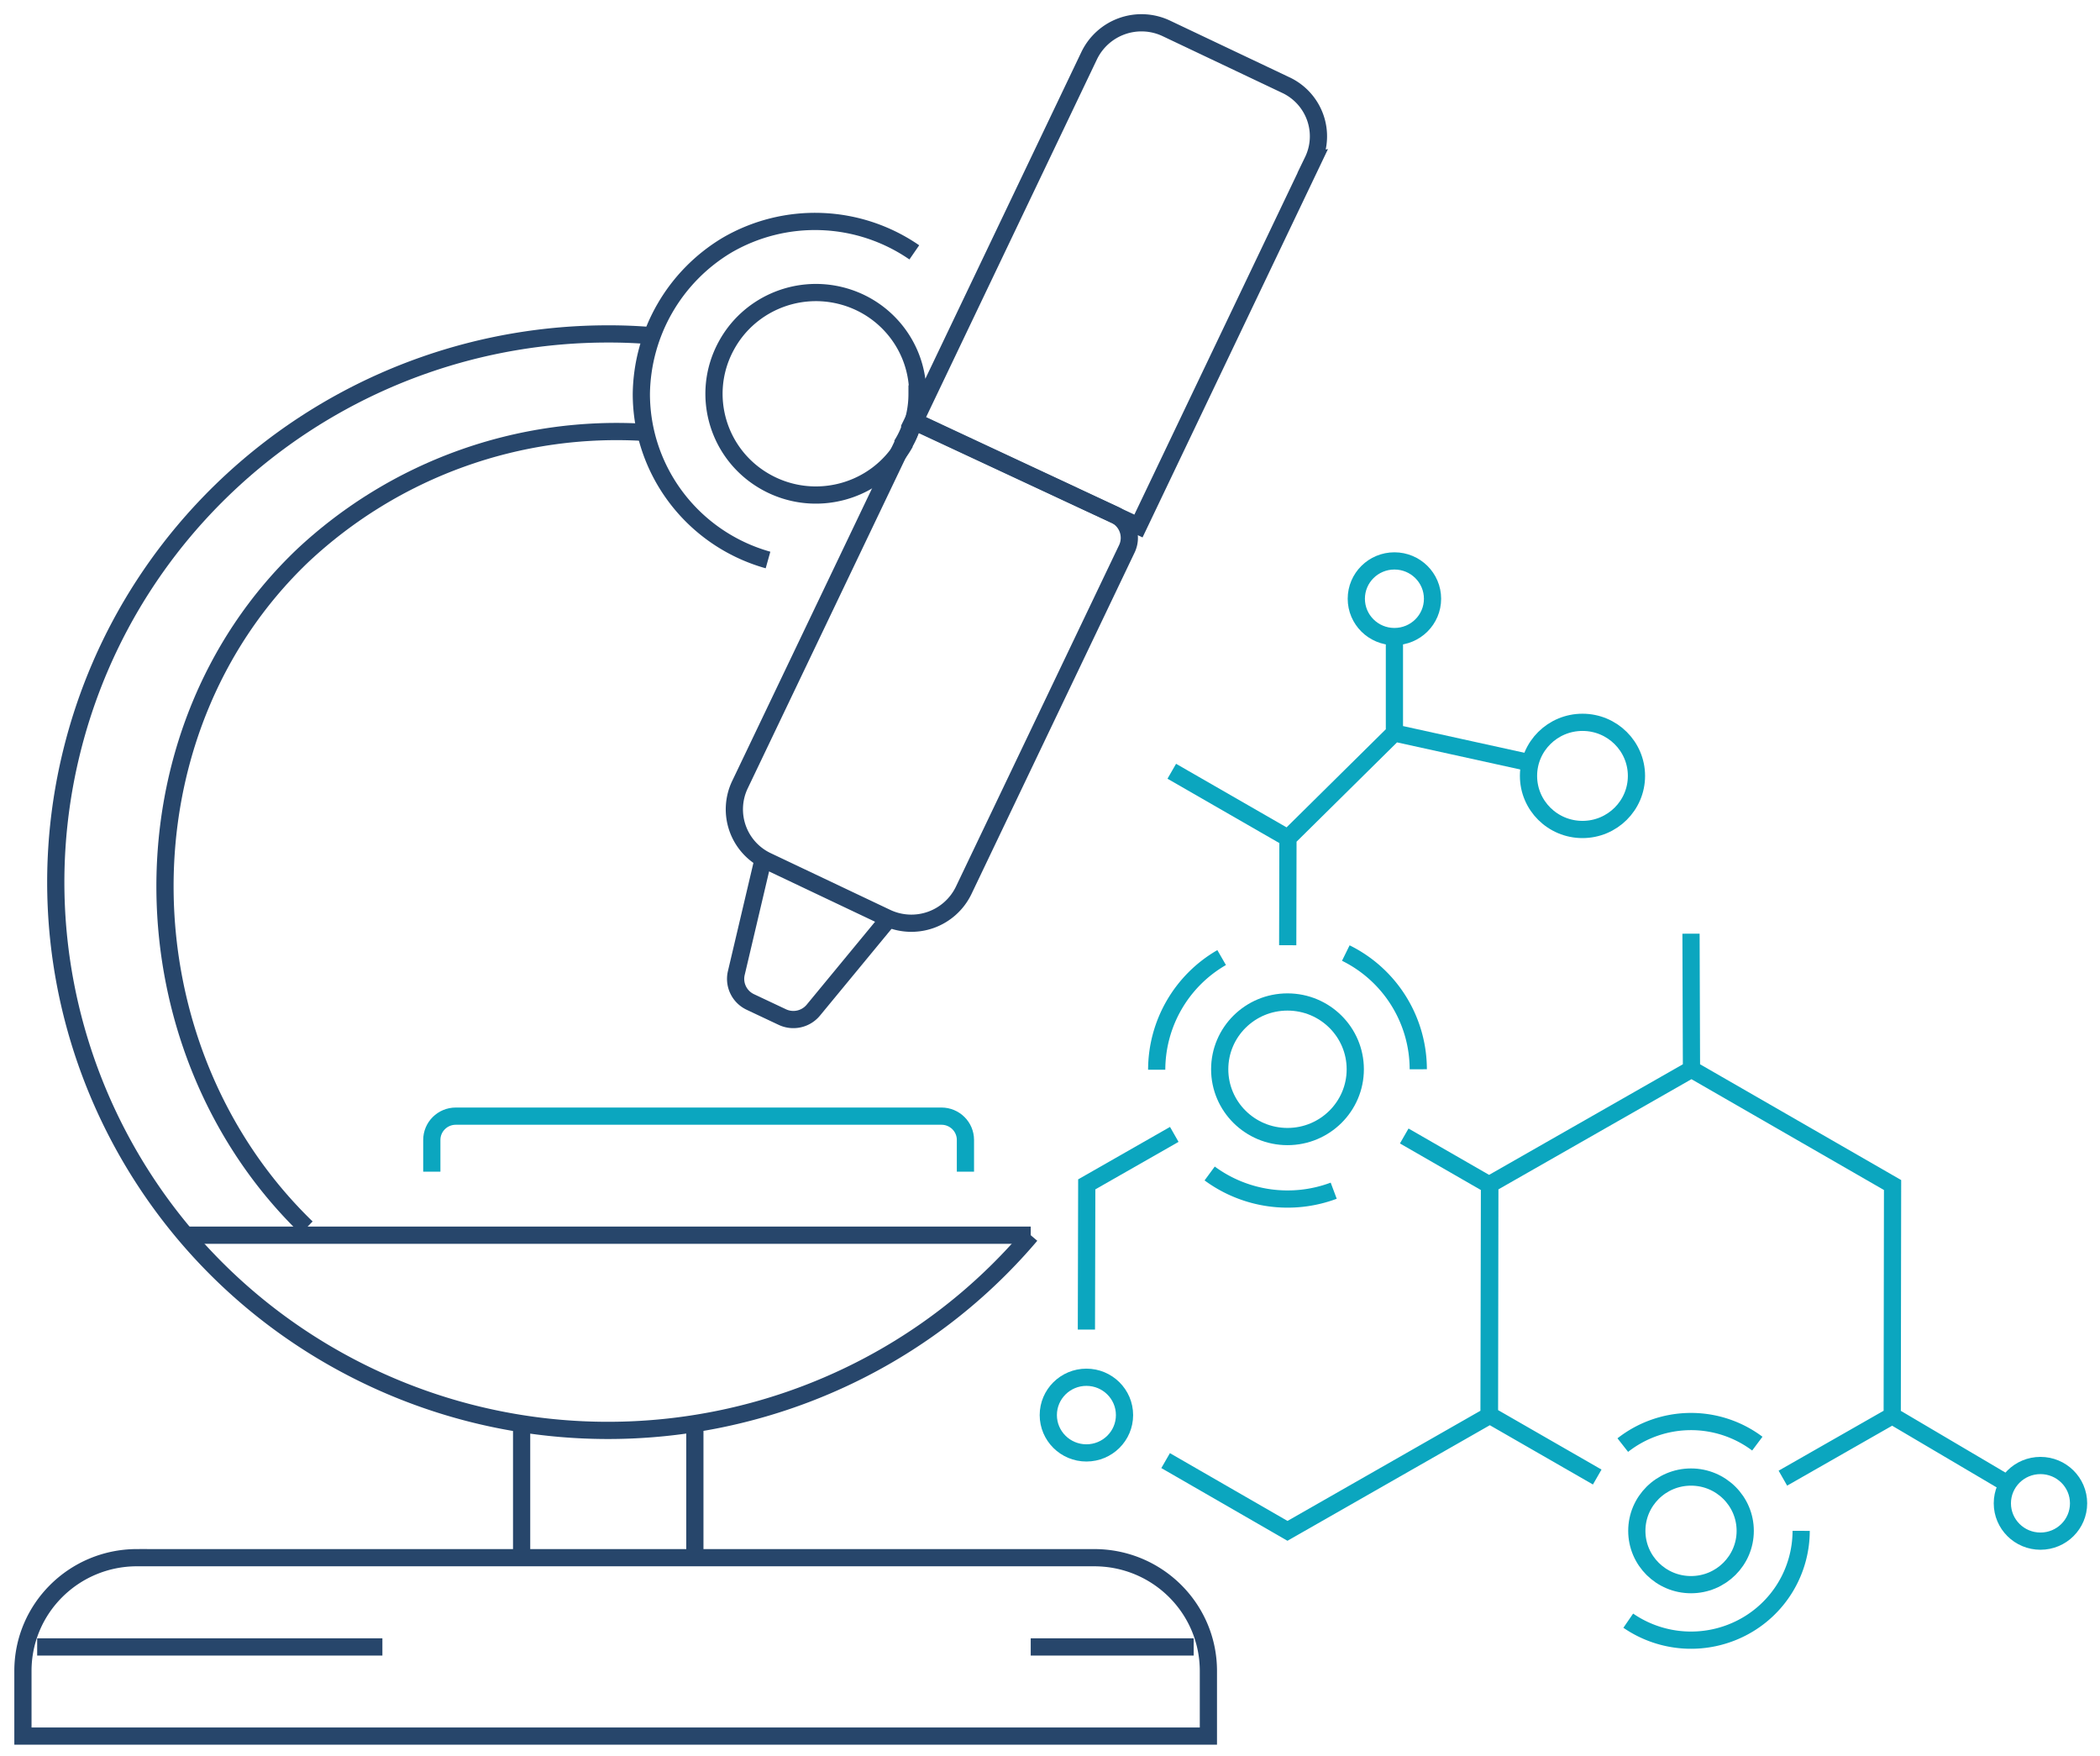 <svg xmlns="http://www.w3.org/2000/svg" width="122" height="102" viewBox="0 0 122 102">
    <g fill="none" fill-rule="evenodd">
        <path stroke="#27466B" d="M53.117 14.658a10.163 10.163 0 0 0-10.886-.415 10.228 10.228 0 0 0-4.972 8.639c.004 4.486 3.009 8.424 7.359 9.644"/>
        <path stroke="#27466B" d="M53.276 22.882a5.73 5.73 0 0 1-.364 2.02V24.973a4.891 4.891 0 0 1-.392.815v.04c-1.621 2.77-5.18 3.74-8 2.181-2.82-1.559-3.862-5.072-2.342-7.898 1.274-2.384 4.023-3.599 6.662-2.943 2.638.656 4.485 3.014 4.476 5.713h-.04zM59.88 71.743H10.819M76.269 9.342l-10.13 21.21-13.015-6.065L63.28 3.224a3.373 3.373 0 0 1 4.468-1.58l6.935 3.29a3.299 3.299 0 0 1 1.72 1.876c.298.828.249 1.74-.135 2.532z"/>
        <path stroke="#27466B" d="M64.752 29.895a1.482 1.482 0 0 1 .717 1.973L55.98 51.724a3.373 3.373 0 0 1-4.468 1.579l-6.935-3.29a3.318 3.318 0 0 1-1.591-4.434l9.474-19.816v-.04c.155-.259.286-.532.39-.815V24.835l.2-.407 11.701 5.467z"/>
        <path stroke="#27466B" d="M52.892 24.974a4.891 4.891 0 0 1-.391.815l.39-.815zM37.888 19.5a29.453 29.453 0 0 0-2.539-.105c-14.867-.008-27.793 10.118-31.234 24.47-3.442 14.353 3.502 29.172 16.78 35.81 13.277 6.637 29.41 3.355 38.985-7.932"/>
        <path stroke="#0BA6BF" d="M25.086 68.053V66.21c0-.763.624-1.382 1.392-1.382h28.217c.769 0 1.392.619 1.392 1.382v1.842"/>
        <path stroke="#27466B" d="M30.304 90.487V82.69M40.368 90.487v-7.79M17.813 71.303c-10.72-10.369-11.138-28.625-.232-39.027a26.674 26.674 0 0 1 19.936-7.158M44.326 49.94l-1.551 6.58c-.159.68.18 1.377.815 1.677l1.856.875a1.506 1.506 0 0 0 1.804-.4l4.375-5.304M7.935 90.474h55.637c3.662 0 6.63 2.945 6.63 6.579v3.783H1.332v-3.783c0-3.624 2.952-6.565 6.603-6.58zM22.215 95.658H2.16M69.347 95.658H59.88"/>
        <g stroke="#0BA6BF" transform="translate(60.669 32.579)">
            <path d="M7.406 12.217l6.749 3.882-.014 6.223M2.446 44.645l.02-8.434 5.085-2.902M20.91 33.401l4.953 2.849-.027 13.401-11.708 6.685-7.08-4.08M32.122 53.21l-6.259-3.598.02-13.401 11.715-6.685L49.28 36.25l-.02 13.401-6.352 3.625M14.155 16.099l6.179-6.106 7.896 1.737M37.598 29.526l-.027-7.875M49.26 49.651l6.71 3.96M20.34 9.987V4.395M43.97 56.336a6.343 6.343 0 0 1-3.432 5.625 6.44 6.44 0 0 1-6.613-.408M33.607 51.355a6.424 6.424 0 0 1 7.816-.085"/>
            <ellipse cx="37.571" cy="56.336" rx="3.149" ry="3.125"/>
            <ellipse cx="2.446" cy="49.612" rx="2.214" ry="2.197"/>
            <ellipse cx="57.872" cy="54.737" rx="2.214" ry="2.197"/>
            <ellipse cx="20.34" cy="2.197" rx="2.214" ry="2.197"/>
            <path d="M6.53 29.553a7.535 7.535 0 0 1 3.773-6.514M16.813 36.579a7.64 7.64 0 0 1-7.206-1M17.516 22.776a7.54 7.54 0 0 1 4.21 6.75"/>
            <ellipse cx="14.128" cy="29.526" rx="3.938" ry="3.908"/>
            <ellipse cx="31.266" cy="12.487" rx="3.136" ry="3.112"/>
        </g>
    </g>
</svg>
